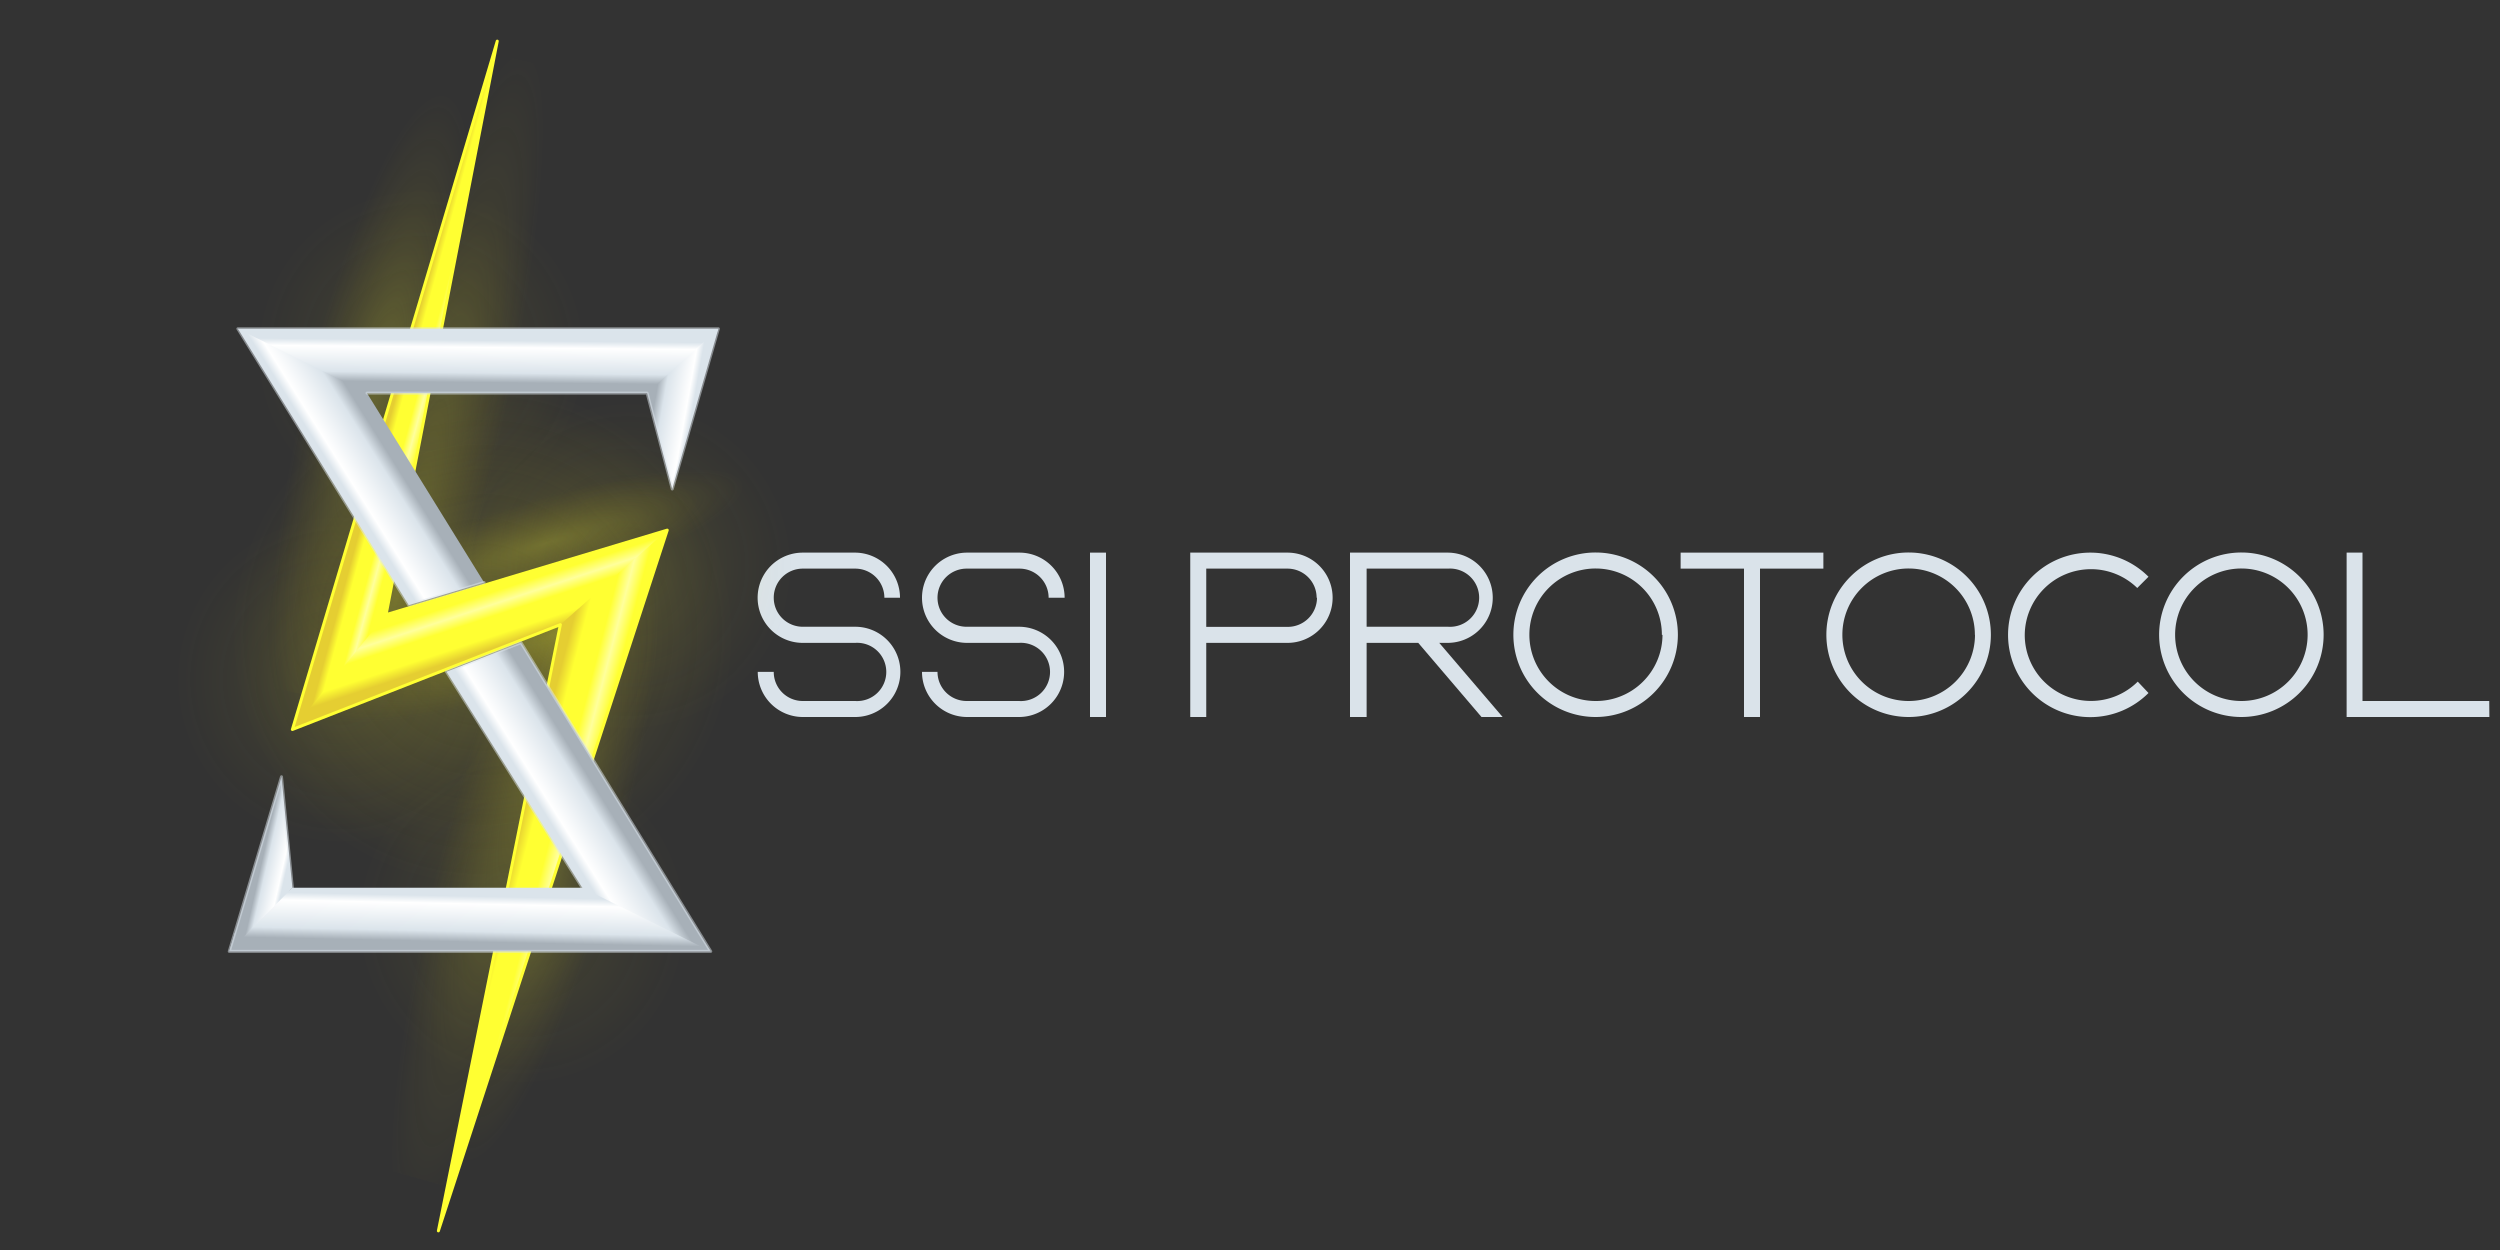 <svg id="Capa_1" data-name="Capa 1" xmlns="http://www.w3.org/2000/svg" xmlns:xlink="http://www.w3.org/1999/xlink" viewBox="0 0 200 100"><rect x="0" y="0" width="200" height="100" fill="#333333" stroke="none"/><defs><style>.cls-1{fill:#dae3ea;}.cls-10,.cls-11,.cls-12,.cls-2,.cls-7,.cls-8,.cls-9{opacity:0.2;}.cls-2{fill:url(#Degradado_sin_nombre_30);}.cls-3,.cls-4,.cls-5,.cls-6{opacity:0.1;}.cls-3{fill:url(#Degradado_sin_nombre_30-2);}.cls-4{fill:url(#Degradado_sin_nombre_30-3);}.cls-5{fill:url(#Degradado_sin_nombre_30-4);}.cls-6{fill:url(#Degradado_sin_nombre_30-5);}.cls-7{fill:url(#Degradado_sin_nombre_22);}.cls-8{fill:url(#Degradado_sin_nombre_23);}.cls-9{fill:url(#Degradado_sin_nombre_22-2);}.cls-10{fill:url(#Degradado_sin_nombre_41);}.cls-11{fill:url(#Degradado_sin_nombre_40);}.cls-12{fill:url(#Degradado_sin_nombre_23-2);}.cls-13{fill:url(#Degradado_sin_nombre_55);}.cls-14{fill:url(#Degradado_sin_nombre_55-2);}.cls-15{fill:url(#Degradado_sin_nombre_55-3);}.cls-16,.cls-24{fill:none;stroke-linecap:round;stroke-linejoin:round;stroke-width:0.24px;}.cls-16{stroke:#ffff32;}.cls-17{fill:url(#Degradado_sin_nombre_33);}.cls-18{fill:url(#Degradado_sin_nombre_33-2);}.cls-19{fill:url(#Degradado_sin_nombre_33-3);}.cls-20{fill:url(#Degradado_sin_nombre_33-4);}.cls-21{fill:url(#Degradado_sin_nombre_33-5);}.cls-22{fill:url(#Degradado_sin_nombre_33-6);}.cls-23{opacity:0.5;}.cls-24{stroke:#dbe4eb;}</style><radialGradient id="Degradado_sin_nombre_30" cx="38.62" cy="50.77" r="38" gradientUnits="userSpaceOnUse"><stop offset="0" stop-color="#ffff32"/><stop offset="0.53" stop-color="#ccb307" stop-opacity="0"/></radialGradient><radialGradient id="Degradado_sin_nombre_30-2" cx="33.68" cy="28.27" r="25.07" xlink:href="#Degradado_sin_nombre_30"/><radialGradient id="Degradado_sin_nombre_30-3" cx="41.76" cy="73.61" r="25.07" xlink:href="#Degradado_sin_nombre_30"/><radialGradient id="Degradado_sin_nombre_30-4" cx="50.25" cy="45.29" r="25.07" xlink:href="#Degradado_sin_nombre_30"/><radialGradient id="Degradado_sin_nombre_30-5" cx="27.21" cy="54.36" r="25.07" xlink:href="#Degradado_sin_nombre_30"/><radialGradient id="Degradado_sin_nombre_22" cx="-296.63" cy="653.38" r="37.86" gradientTransform="translate(541.29 -210.46) scale(1.72 0.36)" gradientUnits="userSpaceOnUse"><stop offset="0" stop-color="#ffff32"/><stop offset="0.4" stop-color="#ccb307" stop-opacity="0"/></radialGradient><radialGradient id="Degradado_sin_nombre_23" cx="118.66" cy="316.5" fx="107.174" r="38.3" gradientTransform="matrix(0.4, -1.68, 0.26, 0.06, -93.25, 207.6)" gradientUnits="userSpaceOnUse"><stop offset="0" stop-color="#ffff32"/><stop offset="0.51" stop-color="#ccb307" stop-opacity="0"/></radialGradient><radialGradient id="Degradado_sin_nombre_22-2" cx="93.6" cy="380.39" r="37.86" gradientTransform="translate(-109.88 -66.88) scale(1.72 0.35)" xlink:href="#Degradado_sin_nombre_22"/><radialGradient id="Degradado_sin_nombre_41" cx="-175.9" cy="1312.5" r="21.37" gradientTransform="matrix(2.18, -0.66, 0.14, 0.48, 243.42, -702.65)" gradientUnits="userSpaceOnUse"><stop offset="0" stop-color="#ffff32"/><stop offset="0.34" stop-color="#ccb307" stop-opacity="0"/></radialGradient><radialGradient id="Degradado_sin_nombre_40" cx="-108.65" cy="-75.51" fx="-115.119" r="21.37" gradientTransform="matrix(-2.11, 0.64, -0.14, -0.48, -208.64, 88.04)" xlink:href="#Degradado_sin_nombre_41"/><radialGradient id="Degradado_sin_nombre_23-2" cx="-271.62" cy="670.83" fx="-283.112" r="38.3" gradientTransform="matrix(-0.46, 1.66, -0.27, -0.07, 95.22, 572.7)" xlink:href="#Degradado_sin_nombre_23"/><linearGradient id="Degradado_sin_nombre_55" x1="39.11" y1="52.58" x2="37.36" y2="47.27" gradientUnits="userSpaceOnUse"><stop offset="0.11" stop-color="#e5ce32"/><stop offset="0.27" stop-color="#ffff32"/><stop offset="0.54" stop-color="#ffff32"/><stop offset="0.7" stop-color="#ffff9c"/><stop offset="0.87" stop-color="#ffff32"/></linearGradient><linearGradient id="Degradado_sin_nombre_55-2" x1="40.06" y1="69.36" x2="45.85" y2="70.86" xlink:href="#Degradado_sin_nombre_55"/><linearGradient id="Degradado_sin_nombre_55-3" x1="31.48" y1="30.79" x2="35.1" y2="31.77" xlink:href="#Degradado_sin_nombre_55"/><linearGradient id="Degradado_sin_nombre_33" x1="37.61" y1="75.65" x2="37.7" y2="71.31" gradientUnits="userSpaceOnUse"><stop offset="0.07" stop-color="#a7b0b8"/><stop offset="0.26" stop-color="#dbe4eb"/><stop offset="0.77" stop-color="#fff"/><stop offset="0.91" stop-color="#dbe4eb"/></linearGradient><linearGradient id="Degradado_sin_nombre_33-2" x1="20.71" y1="69.19" x2="23.11" y2="69.73" xlink:href="#Degradado_sin_nombre_33"/><linearGradient id="Degradado_sin_nombre_33-3" x1="38.21" y1="30.87" x2="38.25" y2="26.87" xlink:href="#Degradado_sin_nombre_33"/><linearGradient id="Degradado_sin_nombre_33-4" x1="52.12" y1="32.09" x2="55.75" y2="32.73" xlink:href="#Degradado_sin_nombre_33"/><linearGradient id="Degradado_sin_nombre_33-5" x1="30.85" y1="35.21" x2="26.35" y2="38.04" xlink:href="#Degradado_sin_nombre_33"/><linearGradient id="Degradado_sin_nombre_33-6" x1="48.44" y1="63.58" x2="43.87" y2="66.45" xlink:href="#Degradado_sin_nombre_33"/></defs><title>ssi_protocol_svgWEB_isoLogo</title><path class="cls-1" d="M61.9,47.82a2.32,2.32,0,0,0,2.32,2.32h4.2a3.61,3.61,0,0,1,0,7.22h-4.2a3.61,3.61,0,0,1-3.6-3.61H61.9a2.32,2.32,0,0,0,2.32,2.33h4.2a2.33,2.33,0,1,0,0-4.65h-4.2a3.61,3.61,0,0,1,0-7.22h4.2A3.61,3.61,0,0,1,72,47.82H70.75a2.33,2.33,0,0,0-2.33-2.33h-4.2A2.32,2.32,0,0,0,61.9,47.82Z"/><path class="cls-1" d="M75,47.82a2.32,2.32,0,0,0,2.33,2.32h4.19a3.61,3.61,0,0,1,0,7.22H77.37a3.61,3.61,0,0,1-3.61-3.61H75a2.33,2.33,0,0,0,2.33,2.33h4.19a2.33,2.33,0,1,0,0-4.65H77.37a3.61,3.61,0,0,1,0-7.22h4.19a3.61,3.61,0,0,1,3.61,3.61H83.89a2.33,2.33,0,0,0-2.33-2.33H77.37A2.33,2.33,0,0,0,75,47.82Z"/><path class="cls-1" d="M87.2,57.36V44.21h1.28V57.36Z"/><path class="cls-1" d="M103,51.43H96.5v5.93H95.22V44.21H103a3.61,3.61,0,1,1,0,7.22Zm2.33-3.61A2.33,2.33,0,0,0,103,45.49H96.5v4.66H103A2.34,2.34,0,0,0,105.36,47.82Z"/><path class="cls-1" d="M115.85,51.43h-.71l5.07,5.93h-1.69l-5.06-5.93h-4.13v5.93H108V44.21h7.81a3.61,3.61,0,1,1,0,7.22Zm-6.52-1.29h6.52a2.33,2.33,0,1,0,0-4.65h-6.52Z"/><path class="cls-1" d="M127.65,57.36a6.58,6.58,0,1,1,6.58-6.57A6.58,6.58,0,0,1,127.65,57.36Zm5.3-6.57a5.3,5.3,0,1,0-5.3,5.29A5.31,5.31,0,0,0,133,50.79Z"/><path class="cls-1" d="M139.52,45.49h-5.07V44.21h11.42v1.28H140.8V57.36h-1.28Z"/><path class="cls-1" d="M152.69,57.36a6.58,6.58,0,1,1,6.58-6.57A6.58,6.58,0,0,1,152.69,57.36Zm5.3-6.57a5.3,5.3,0,1,0-5.3,5.29A5.31,5.31,0,0,0,158,50.79Z"/><path class="cls-1" d="M171.88,55.44a6.58,6.58,0,1,1,0-9.3l-.9.9a5.3,5.3,0,0,0-9,3.75,5.26,5.26,0,0,0,1.55,3.74,5.31,5.31,0,0,0,7.49,0Z"/><path class="cls-1" d="M179.32,57.36a6.58,6.58,0,1,1,6.57-6.57A6.58,6.58,0,0,1,179.32,57.36Zm5.29-6.57a5.3,5.3,0,1,0-5.29,5.29A5.3,5.3,0,0,0,184.61,50.79Z"/><path class="cls-1" d="M199.15,57.36H187.73V44.21H189V56.08h10.14Z"/><circle class="cls-2" cx="38.62" cy="50.77" r="38"/><circle class="cls-3" cx="33.68" cy="28.27" r="25.07"/><circle class="cls-4" cx="41.76" cy="73.61" r="25.07"/><circle class="cls-5" cx="50.25" cy="45.29" r="25.07"/><circle class="cls-6" cx="27.21" cy="54.36" r="25.07"/><rect class="cls-7" x="-0.15" y="21.44" width="54.72" height="13.46" transform="translate(60.89 8.16) rotate(103.29)"/><polygon class="cls-8" points="49.13 6.58 37.02 48.31 26.78 55.92 39.5 4.3 49.13 6.58"/><rect class="cls-9" x="21.28" y="64.96" width="54.72" height="13.21" transform="matrix(0.27, -0.96, 0.96, 0.27, -33.34, 99.22)"/><polygon class="cls-10" points="28.59 44.3 68.14 30.02 70.47 37.66 23.66 55.21 28.59 44.3"/><polygon class="cls-11" points="45.8 55.9 7.55 69.77 5.22 62.14 50.47 45.06 45.8 55.9"/><polygon class="cls-12" points="25.81 92.15 39.68 50.96 50.65 43.88 35.87 94.95 25.81 92.15"/><polygon class="cls-13" points="23.39 58.36 44.83 49.97 47.37 49.65 53.38 42.41 30.17 49.39 24.62 55.57 23.39 58.36"/><polyline class="cls-14" points="44.83 49.97 35.07 98.47 53.38 42.41"/><polyline class="cls-15" points="23.39 58.36 39.78 3.29 30.89 49.15"/><polygon class="cls-16" points="53.38 42.41 30.86 49.18 30.89 49.15 39.78 3.29 23.39 58.36 44.83 49.97 35.07 98.47 53.38 42.41"/><polygon class="cls-17" points="18.34 76.11 56.86 76.11 56.31 75.41 47.74 71.02 23.39 71.02 18.79 74.63 18.34 76.11"/><polygon class="cls-18" points="23.39 71.02 22.52 62.14 18.34 76.11 23.39 71.02"/><polygon class="cls-19" points="57.47 26.3 19.03 26.3 20.23 27.33 27.46 31.45 52.62 31.45 57.02 27.3 57.47 26.3"/><polygon class="cls-20" points="51.77 31.45 53.78 39.12 57.47 26.3 51.77 31.45"/><polyline class="cls-21" points="38.73 46.6 29.36 31.45 19.03 26.3 32.7 48.41"/><polyline class="cls-22" points="35.72 53.74 46.58 71.02 56.86 76.11 41.68 51.41"/><g class="cls-23"><polyline class="cls-24" points="29.36 31.45 51.77 31.45 53.78 39.12 57.47 26.3 19.03 26.3 32.7 48.41 38.73 46.6"/><polyline class="cls-24" points="23.39 71.02 22.52 62.14 18.34 76.11 56.86 76.11 41.68 51.41 35.72 53.74 46.58 71.02"/></g></svg>